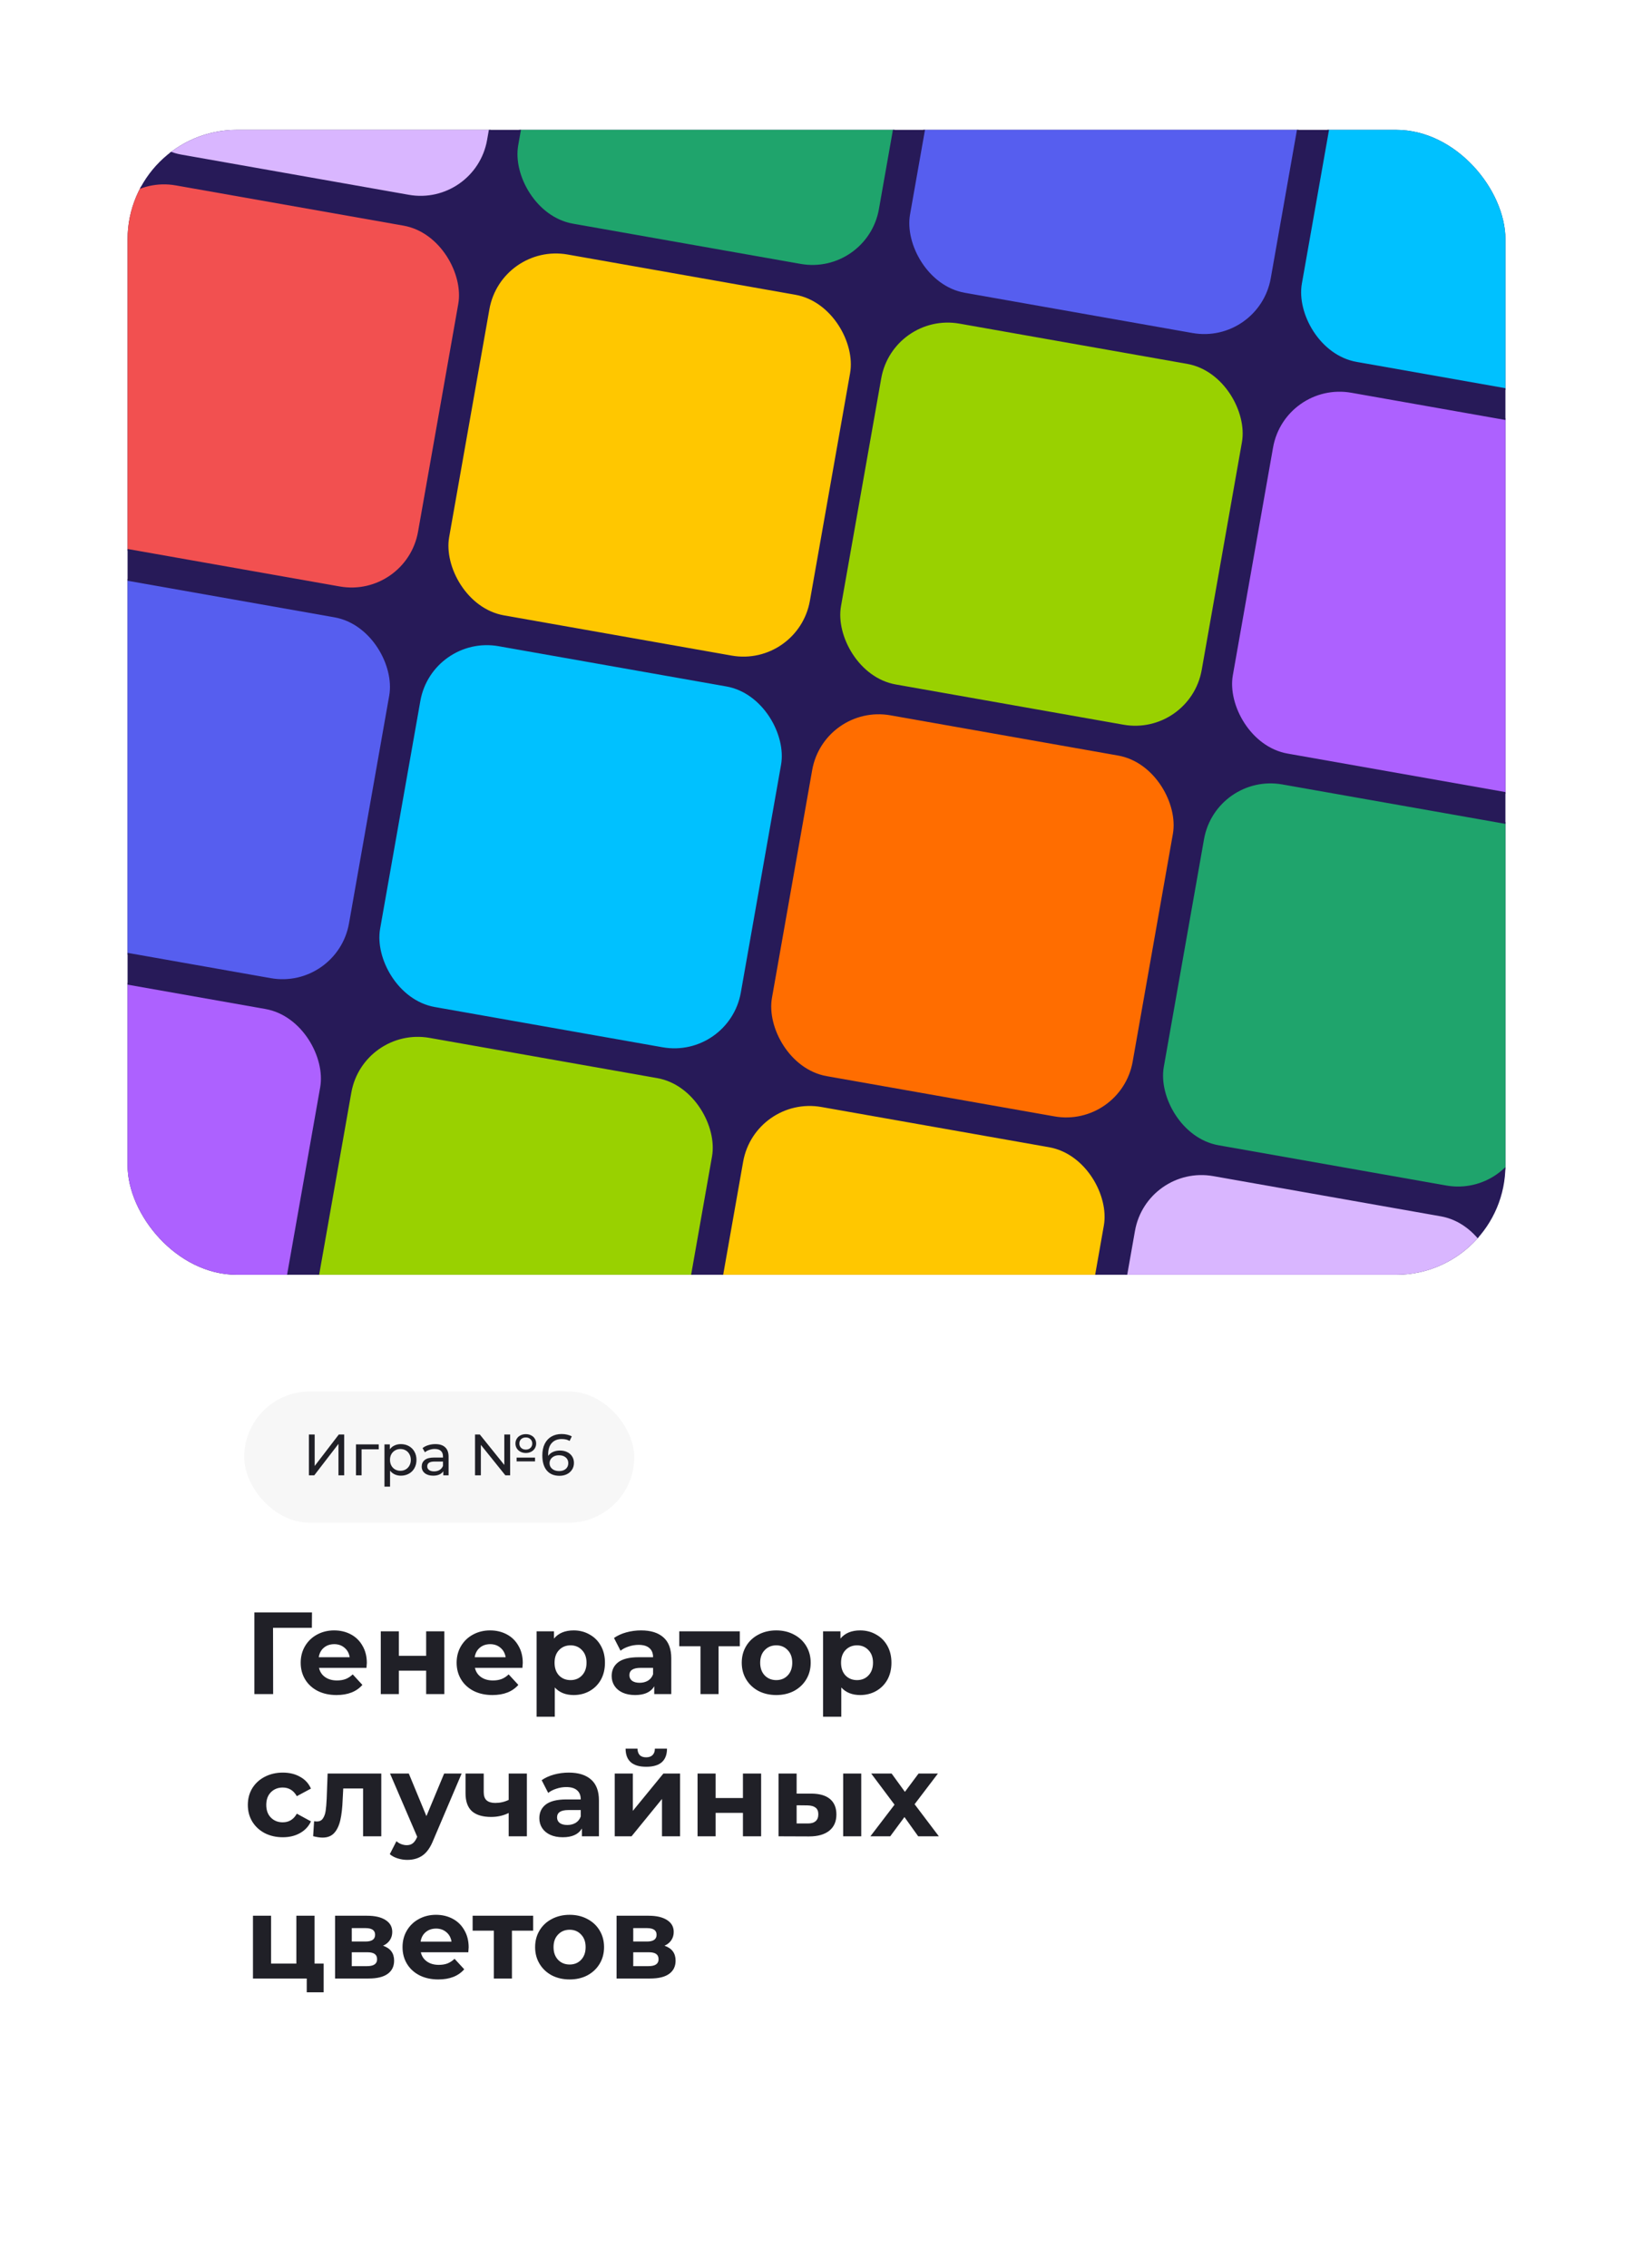 <svg width="448" height="622" viewBox="0 0 448 622" fill="none" xmlns="http://www.w3.org/2000/svg">
<g filter="url(#filter0_d_14_3951)">
<rect x="35" y="23" width="378" height="551" rx="30" fill="white" shape-rendering="crispEdges"/>
<g clip-path="url(#clip0_14_3951)">
<rect x="35" y="23" width="378" height="314" rx="30" fill="#271A58"/>
<rect x="0.203" y="0.29" width="100.967" height="100.967" rx="18.775" transform="matrix(0.985 0.174 -0.174 0.985 48.573 -73.017)" fill="#D9B6FF"/>
<rect x="0.203" y="0.29" width="100.967" height="100.967" rx="18.775" transform="matrix(0.985 0.174 -0.174 0.985 48.573 -73.017)" stroke="#271A58" stroke-width="0.5"/>
<rect x="0.203" y="0.29" width="100.967" height="100.967" rx="18.775" transform="matrix(0.985 0.174 -0.174 0.985 156.07 -54.062)" fill="#1FA46C"/>
<rect x="0.203" y="0.29" width="100.967" height="100.967" rx="18.775" transform="matrix(0.985 0.174 -0.174 0.985 156.07 -54.062)" stroke="#271A58" stroke-width="0.5"/>
<rect x="0.203" y="0.29" width="100.967" height="100.967" rx="18.775" transform="matrix(0.985 0.174 -0.174 0.985 263.567 -35.108)" fill="#565EEF"/>
<rect x="0.203" y="0.29" width="100.967" height="100.967" rx="18.775" transform="matrix(0.985 0.174 -0.174 0.985 263.567 -35.108)" stroke="#271A58" stroke-width="0.5"/>
<rect x="0.203" y="0.29" width="100.967" height="100.967" rx="18.775" transform="matrix(0.985 0.174 -0.174 0.985 371.064 -16.153)" fill="#00C1FF"/>
<rect x="0.203" y="0.29" width="100.967" height="100.967" rx="18.775" transform="matrix(0.985 0.174 -0.174 0.985 371.064 -16.153)" stroke="#271A58" stroke-width="0.5"/>
<rect x="0.203" y="0.29" width="100.967" height="100.967" rx="18.775" transform="matrix(0.985 0.174 -0.174 0.985 29.633 34.402)" fill="#F25050"/>
<rect x="0.203" y="0.29" width="100.967" height="100.967" rx="18.775" transform="matrix(0.985 0.174 -0.174 0.985 29.633 34.402)" stroke="#271A58" stroke-width="0.5"/>
<rect x="0.203" y="0.29" width="100.967" height="100.967" rx="18.775" transform="matrix(0.985 0.174 -0.174 0.985 137.13 53.357)" fill="#FFC700"/>
<rect x="0.203" y="0.29" width="100.967" height="100.967" rx="18.775" transform="matrix(0.985 0.174 -0.174 0.985 137.13 53.357)" stroke="#271A58" stroke-width="0.5"/>
<rect x="0.203" y="0.29" width="100.967" height="100.967" rx="18.775" transform="matrix(0.985 0.174 -0.174 0.985 244.626 72.311)" fill="#99D100"/>
<rect x="0.203" y="0.29" width="100.967" height="100.967" rx="18.775" transform="matrix(0.985 0.174 -0.174 0.985 244.626 72.311)" stroke="#271A58" stroke-width="0.5"/>
<rect x="0.203" y="0.29" width="100.967" height="100.967" rx="18.775" transform="matrix(0.985 0.174 -0.174 0.985 352.123 91.266)" fill="#AD61FF"/>
<rect x="0.203" y="0.29" width="100.967" height="100.967" rx="18.775" transform="matrix(0.985 0.174 -0.174 0.985 352.123 91.266)" stroke="#271A58" stroke-width="0.5"/>
<rect x="0.203" y="0.29" width="100.967" height="100.967" rx="18.775" transform="matrix(0.985 0.174 -0.174 0.985 10.691 141.822)" fill="#565EEF"/>
<rect x="0.203" y="0.29" width="100.967" height="100.967" rx="18.775" transform="matrix(0.985 0.174 -0.174 0.985 10.691 141.822)" stroke="#271A58" stroke-width="0.5"/>
<rect x="0.203" y="0.29" width="100.967" height="100.967" rx="18.775" transform="matrix(0.985 0.174 -0.174 0.985 118.188 160.777)" fill="#00C1FF"/>
<rect x="0.203" y="0.29" width="100.967" height="100.967" rx="18.775" transform="matrix(0.985 0.174 -0.174 0.985 118.188 160.777)" stroke="#271A58" stroke-width="0.5"/>
<rect x="0.203" y="0.29" width="100.967" height="100.967" rx="18.775" transform="matrix(0.985 0.174 -0.174 0.985 225.685 179.731)" fill="#FF6D00"/>
<rect x="0.203" y="0.29" width="100.967" height="100.967" rx="18.775" transform="matrix(0.985 0.174 -0.174 0.985 225.685 179.731)" stroke="#271A58" stroke-width="0.5"/>
<rect x="0.203" y="0.29" width="100.967" height="100.967" rx="18.775" transform="matrix(0.985 0.174 -0.174 0.985 333.182 198.686)" fill="#1FA46C"/>
<rect x="0.203" y="0.29" width="100.967" height="100.967" rx="18.775" transform="matrix(0.985 0.174 -0.174 0.985 333.182 198.686)" stroke="#271A58" stroke-width="0.5"/>
<rect x="0.203" y="0.29" width="100.967" height="100.967" rx="18.775" transform="matrix(0.985 0.174 -0.174 0.985 -8.249 249.241)" fill="#AD61FF"/>
<rect x="0.203" y="0.29" width="100.967" height="100.967" rx="18.775" transform="matrix(0.985 0.174 -0.174 0.985 -8.249 249.241)" stroke="#271A58" stroke-width="0.5"/>
<rect x="0.203" y="0.29" width="100.967" height="100.967" rx="18.775" transform="matrix(0.985 0.174 -0.174 0.985 99.248 268.196)" fill="#99D100"/>
<rect x="0.203" y="0.29" width="100.967" height="100.967" rx="18.775" transform="matrix(0.985 0.174 -0.174 0.985 99.248 268.196)" stroke="#271A58" stroke-width="0.5"/>
<rect x="0.203" y="0.29" width="100.967" height="100.967" rx="18.775" transform="matrix(0.985 0.174 -0.174 0.985 206.744 287.15)" fill="#FFC700"/>
<rect x="0.203" y="0.29" width="100.967" height="100.967" rx="18.775" transform="matrix(0.985 0.174 -0.174 0.985 206.744 287.15)" stroke="#271A58" stroke-width="0.5"/>
<rect x="0.203" y="0.29" width="100.967" height="100.967" rx="18.775" transform="matrix(0.985 0.174 -0.174 0.985 314.241 306.105)" fill="#D9B6FF"/>
<rect x="0.203" y="0.29" width="100.967" height="100.967" rx="18.775" transform="matrix(0.985 0.174 -0.174 0.985 314.241 306.105)" stroke="#271A58" stroke-width="0.5"/>
</g>
<rect x="67" y="369" width="107" height="36" rx="18" fill="#F7F7F7"/>
<path d="M84.744 380.8H86.328V389.44L92.952 380.8H94.424V392H92.856V383.376L86.216 392H84.744V380.8ZM103.9 384.864H99.196V392H97.66V383.52H103.9V384.864ZM109.968 383.44C110.79 383.44 111.526 383.621 112.176 383.984C112.827 384.347 113.334 384.853 113.696 385.504C114.07 386.155 114.256 386.907 114.256 387.76C114.256 388.613 114.07 389.371 113.696 390.032C113.334 390.683 112.827 391.189 112.176 391.552C111.526 391.915 110.79 392.096 109.968 392.096C109.36 392.096 108.8 391.979 108.288 391.744C107.787 391.509 107.36 391.168 107.008 390.72V395.104H105.472V383.52H106.944V384.864C107.286 384.395 107.718 384.043 108.24 383.808C108.763 383.563 109.339 383.44 109.968 383.44ZM109.84 390.752C110.384 390.752 110.87 390.629 111.296 390.384C111.734 390.128 112.075 389.776 112.32 389.328C112.576 388.869 112.704 388.347 112.704 387.76C112.704 387.173 112.576 386.656 112.32 386.208C112.075 385.749 111.734 385.397 111.296 385.152C110.87 384.907 110.384 384.784 109.84 384.784C109.307 384.784 108.822 384.912 108.384 385.168C107.958 385.413 107.616 385.76 107.36 386.208C107.115 386.656 106.992 387.173 106.992 387.76C106.992 388.347 107.115 388.869 107.36 389.328C107.606 389.776 107.947 390.128 108.384 390.384C108.822 390.629 109.307 390.752 109.84 390.752ZM119.434 383.44C120.607 383.44 121.503 383.728 122.122 384.304C122.751 384.88 123.066 385.739 123.066 386.88V392H121.61V390.88C121.354 391.275 120.986 391.579 120.506 391.792C120.037 391.995 119.477 392.096 118.826 392.096C117.877 392.096 117.114 391.867 116.538 391.408C115.973 390.949 115.69 390.347 115.69 389.6C115.69 388.853 115.962 388.256 116.506 387.808C117.05 387.349 117.914 387.12 119.098 387.12H121.53V386.816C121.53 386.155 121.338 385.648 120.954 385.296C120.57 384.944 120.005 384.768 119.258 384.768C118.757 384.768 118.266 384.853 117.786 385.024C117.306 385.184 116.901 385.403 116.57 385.68L115.93 384.528C116.367 384.176 116.89 383.909 117.498 383.728C118.106 383.536 118.751 383.44 119.434 383.44ZM119.082 390.912C119.669 390.912 120.175 390.784 120.602 390.528C121.029 390.261 121.338 389.888 121.53 389.408V388.224H119.162C117.861 388.224 117.21 388.661 117.21 389.536C117.21 389.963 117.375 390.299 117.706 390.544C118.037 390.789 118.495 390.912 119.082 390.912ZM144.257 385.872C143.713 385.872 143.222 385.76 142.785 385.536C142.358 385.312 142.022 385.003 141.777 384.608C141.531 384.213 141.409 383.771 141.409 383.28C141.409 382.789 141.531 382.347 141.777 381.952C142.022 381.557 142.358 381.253 142.785 381.04C143.222 380.816 143.713 380.704 144.257 380.704C144.801 380.704 145.286 380.816 145.713 381.04C146.15 381.253 146.486 381.557 146.721 381.952C146.966 382.347 147.089 382.789 147.089 383.28C147.089 383.771 146.966 384.213 146.721 384.608C146.486 385.003 146.15 385.312 145.713 385.536C145.286 385.76 144.801 385.872 144.257 385.872ZM138.353 380.8H139.953V392H138.641L131.921 383.648V392H130.321V380.8H131.633L138.353 389.152V380.8ZM144.257 381.616C143.723 381.616 143.291 381.771 142.961 382.08C142.641 382.389 142.481 382.789 142.481 383.28C142.481 383.771 142.646 384.171 142.977 384.48C143.307 384.789 143.734 384.944 144.257 384.944C144.779 384.944 145.201 384.789 145.521 384.48C145.851 384.171 146.017 383.771 146.017 383.28C146.017 382.789 145.851 382.389 145.521 382.08C145.201 381.771 144.779 381.616 144.257 381.616ZM141.729 387.136H146.785V388.176H141.729V387.136ZM153.616 385.2C154.352 385.2 155.008 385.339 155.584 385.616C156.17 385.893 156.629 386.293 156.96 386.816C157.29 387.328 157.456 387.92 157.456 388.592C157.456 389.296 157.28 389.915 156.928 390.448C156.586 390.981 156.112 391.397 155.504 391.696C154.906 391.984 154.234 392.128 153.488 392.128C151.984 392.128 150.821 391.643 150 390.672C149.189 389.701 148.784 388.325 148.784 386.544C148.784 385.296 149.002 384.235 149.44 383.36C149.888 382.475 150.506 381.808 151.296 381.36C152.096 380.901 153.024 380.672 154.08 380.672C154.624 380.672 155.136 380.731 155.616 380.848C156.096 380.955 156.512 381.115 156.864 381.328L156.256 382.576C155.722 382.224 155.008 382.048 154.112 382.048C152.949 382.048 152.037 382.411 151.376 383.136C150.714 383.851 150.384 384.896 150.384 386.272C150.384 386.443 150.389 386.576 150.4 386.672C150.72 386.192 151.157 385.829 151.712 385.584C152.277 385.328 152.912 385.2 153.616 385.2ZM153.424 390.832C154.16 390.832 154.757 390.635 155.216 390.24C155.674 389.845 155.904 389.317 155.904 388.656C155.904 387.995 155.669 387.472 155.2 387.088C154.741 386.693 154.122 386.496 153.344 386.496C152.842 386.496 152.394 386.592 152 386.784C151.616 386.976 151.312 387.237 151.088 387.568C150.874 387.899 150.768 388.267 150.768 388.672C150.768 389.067 150.869 389.429 151.072 389.76C151.285 390.08 151.589 390.341 151.984 390.544C152.389 390.736 152.869 390.832 153.424 390.832Z" fill="#202027"/>
<path d="M85.56 433.824H74.904L74.936 452H69.784V429.6H85.592L85.56 433.824ZM100.636 443.456C100.636 443.52 100.604 443.968 100.54 444.8H87.516C87.751 445.867 88.305 446.709 89.18 447.328C90.055 447.947 91.143 448.256 92.444 448.256C93.34 448.256 94.129 448.128 94.812 447.872C95.516 447.595 96.167 447.168 96.764 446.592L99.42 449.472C97.799 451.328 95.431 452.256 92.316 452.256C90.375 452.256 88.657 451.883 87.164 451.136C85.671 450.368 84.519 449.312 83.708 447.968C82.897 446.624 82.492 445.099 82.492 443.392C82.492 441.707 82.887 440.192 83.676 438.848C84.487 437.483 85.585 436.427 86.972 435.68C88.38 434.912 89.948 434.528 91.676 434.528C93.361 434.528 94.887 434.891 96.252 435.616C97.617 436.341 98.684 437.387 99.452 438.752C100.241 440.096 100.636 441.664 100.636 443.456ZM91.708 438.304C90.577 438.304 89.628 438.624 88.86 439.264C88.092 439.904 87.623 440.779 87.452 441.888H95.932C95.761 440.8 95.292 439.936 94.524 439.296C93.756 438.635 92.817 438.304 91.708 438.304ZM104.463 434.784H109.423V441.504H116.911V434.784H121.903V452H116.911V445.568H109.423V452H104.463V434.784ZM143.417 443.456C143.417 443.52 143.385 443.968 143.321 444.8H130.297C130.532 445.867 131.087 446.709 131.961 447.328C132.836 447.947 133.924 448.256 135.225 448.256C136.121 448.256 136.911 448.128 137.593 447.872C138.297 447.595 138.948 447.168 139.545 446.592L142.201 449.472C140.58 451.328 138.212 452.256 135.097 452.256C133.156 452.256 131.439 451.883 129.945 451.136C128.452 450.368 127.3 449.312 126.489 447.968C125.679 446.624 125.273 445.099 125.273 443.392C125.273 441.707 125.668 440.192 126.457 438.848C127.268 437.483 128.367 436.427 129.753 435.68C131.161 434.912 132.729 434.528 134.457 434.528C136.143 434.528 137.668 434.891 139.033 435.616C140.399 436.341 141.465 437.387 142.233 438.752C143.023 440.096 143.417 441.664 143.417 443.456ZM134.489 438.304C133.359 438.304 132.409 438.624 131.641 439.264C130.873 439.904 130.404 440.779 130.233 441.888H138.713C138.543 440.8 138.073 439.936 137.305 439.296C136.537 438.635 135.599 438.304 134.489 438.304ZM157.388 434.528C158.988 434.528 160.438 434.901 161.74 435.648C163.062 436.373 164.097 437.408 164.844 438.752C165.59 440.075 165.964 441.621 165.964 443.392C165.964 445.163 165.59 446.72 164.844 448.064C164.097 449.387 163.062 450.421 161.74 451.168C160.438 451.893 158.988 452.256 157.388 452.256C155.19 452.256 153.462 451.563 152.204 450.176V458.208H147.212V434.784H151.98V436.768C153.217 435.275 155.02 434.528 157.388 434.528ZM156.524 448.16C157.804 448.16 158.849 447.733 159.66 446.88C160.492 446.005 160.908 444.843 160.908 443.392C160.908 441.941 160.492 440.789 159.66 439.936C158.849 439.061 157.804 438.624 156.524 438.624C155.244 438.624 154.188 439.061 153.356 439.936C152.545 440.789 152.14 441.941 152.14 443.392C152.14 444.843 152.545 446.005 153.356 446.88C154.188 447.733 155.244 448.16 156.524 448.16ZM175.869 434.528C178.536 434.528 180.584 435.168 182.013 436.448C183.443 437.707 184.157 439.616 184.157 442.176V452H179.485V449.856C178.547 451.456 176.797 452.256 174.237 452.256C172.915 452.256 171.763 452.032 170.781 451.584C169.821 451.136 169.085 450.517 168.573 449.728C168.061 448.939 167.805 448.043 167.805 447.04C167.805 445.44 168.403 444.181 169.597 443.264C170.813 442.347 172.68 441.888 175.197 441.888H179.165C179.165 440.8 178.835 439.968 178.173 439.392C177.512 438.795 176.52 438.496 175.197 438.496C174.28 438.496 173.373 438.645 172.477 438.944C171.603 439.221 170.856 439.605 170.237 440.096L168.445 436.608C169.384 435.947 170.504 435.435 171.805 435.072C173.128 434.709 174.483 434.528 175.869 434.528ZM175.485 448.896C176.339 448.896 177.096 448.704 177.757 448.32C178.419 447.915 178.888 447.328 179.165 446.56V444.8H175.741C173.693 444.8 172.669 445.472 172.669 446.816C172.669 447.456 172.915 447.968 173.405 448.352C173.917 448.715 174.611 448.896 175.485 448.896ZM202.958 438.88H197.134V452H192.174V438.88H186.35V434.784H202.958V438.88ZM212.964 452.256C211.151 452.256 209.519 451.883 208.068 451.136C206.639 450.368 205.519 449.312 204.708 447.968C203.897 446.624 203.492 445.099 203.492 443.392C203.492 441.685 203.897 440.16 204.708 438.816C205.519 437.472 206.639 436.427 208.068 435.68C209.519 434.912 211.151 434.528 212.964 434.528C214.777 434.528 216.399 434.912 217.828 435.68C219.257 436.427 220.377 437.472 221.188 438.816C221.999 440.16 222.404 441.685 222.404 443.392C222.404 445.099 221.999 446.624 221.188 447.968C220.377 449.312 219.257 450.368 217.828 451.136C216.399 451.883 214.777 452.256 212.964 452.256ZM212.964 448.16C214.244 448.16 215.289 447.733 216.1 446.88C216.932 446.005 217.348 444.843 217.348 443.392C217.348 441.941 216.932 440.789 216.1 439.936C215.289 439.061 214.244 438.624 212.964 438.624C211.684 438.624 210.628 439.061 209.796 439.936C208.964 440.789 208.548 441.941 208.548 443.392C208.548 444.843 208.964 446.005 209.796 446.88C210.628 447.733 211.684 448.16 212.964 448.16ZM235.982 434.528C237.582 434.528 239.032 434.901 240.333 435.648C241.656 436.373 242.691 437.408 243.438 438.752C244.184 440.075 244.558 441.621 244.558 443.392C244.558 445.163 244.184 446.72 243.438 448.064C242.691 449.387 241.656 450.421 240.333 451.168C239.032 451.893 237.582 452.256 235.982 452.256C233.784 452.256 232.056 451.563 230.798 450.176V458.208H225.806V434.784H230.574V436.768C231.811 435.275 233.614 434.528 235.982 434.528ZM235.118 448.16C236.398 448.16 237.443 447.733 238.254 446.88C239.086 446.005 239.502 444.843 239.502 443.392C239.502 441.941 239.086 440.789 238.254 439.936C237.443 439.061 236.398 438.624 235.118 438.624C233.838 438.624 232.782 439.061 231.95 439.936C231.139 440.789 230.734 441.941 230.734 443.392C230.734 444.843 231.139 446.005 231.95 446.88C232.782 447.733 233.838 448.16 235.118 448.16ZM77.592 491.256C75.757 491.256 74.104 490.883 72.632 490.136C71.181 489.368 70.04 488.312 69.208 486.968C68.397 485.624 67.992 484.099 67.992 482.392C67.992 480.685 68.397 479.16 69.208 477.816C70.04 476.472 71.181 475.427 72.632 474.68C74.104 473.912 75.757 473.528 77.592 473.528C79.405 473.528 80.984 473.912 82.328 474.68C83.693 475.427 84.685 476.504 85.304 477.912L81.432 479.992C80.536 478.413 79.245 477.624 77.56 477.624C76.259 477.624 75.181 478.051 74.328 478.904C73.475 479.757 73.048 480.92 73.048 482.392C73.048 483.864 73.475 485.027 74.328 485.88C75.181 486.733 76.259 487.16 77.56 487.16C79.267 487.16 80.557 486.371 81.432 484.792L85.304 486.904C84.685 488.269 83.693 489.336 82.328 490.104C80.984 490.872 79.405 491.256 77.592 491.256ZM104.6 473.784V491H99.608V477.88H94.168L94.007 480.92C93.922 483.181 93.709 485.059 93.368 486.552C93.026 488.045 92.472 489.219 91.704 490.072C90.936 490.925 89.869 491.352 88.504 491.352C87.778 491.352 86.914 491.224 85.912 490.968L86.168 486.872C86.509 486.915 86.754 486.936 86.903 486.936C87.65 486.936 88.205 486.669 88.567 486.136C88.951 485.581 89.207 484.888 89.335 484.056C89.463 483.203 89.559 482.083 89.624 480.696L89.879 473.784H104.6ZM126.648 473.784L118.872 492.056C118.083 494.04 117.101 495.437 115.928 496.248C114.776 497.059 113.379 497.464 111.736 497.464C110.84 497.464 109.955 497.325 109.08 497.048C108.205 496.771 107.491 496.387 106.936 495.896L108.76 492.344C109.144 492.685 109.581 492.952 110.072 493.144C110.584 493.336 111.085 493.432 111.576 493.432C112.259 493.432 112.813 493.261 113.24 492.92C113.667 492.6 114.051 492.056 114.392 491.288L114.456 491.128L107 473.784H112.152L116.984 485.464L121.848 473.784H126.648ZM144.544 473.784V491H139.552V484.6C138.102 485.325 136.502 485.688 134.752 485.688C132.427 485.688 130.667 485.165 129.472 484.12C128.299 483.053 127.712 481.411 127.712 479.192V473.784H132.704V478.872C132.704 479.917 132.971 480.675 133.504 481.144C134.059 481.613 134.848 481.848 135.872 481.848C137.174 481.848 138.4 481.571 139.552 481.016V473.784H144.544ZM156.026 473.528C158.692 473.528 160.74 474.168 162.17 475.448C163.599 476.707 164.314 478.616 164.314 481.176V491H159.642V488.856C158.703 490.456 156.954 491.256 154.394 491.256C153.071 491.256 151.919 491.032 150.938 490.584C149.978 490.136 149.242 489.517 148.73 488.728C148.218 487.939 147.962 487.043 147.962 486.04C147.962 484.44 148.559 483.181 149.754 482.264C150.97 481.347 152.836 480.888 155.354 480.888H159.322C159.322 479.8 158.991 478.968 158.33 478.392C157.668 477.795 156.676 477.496 155.354 477.496C154.436 477.496 153.53 477.645 152.634 477.944C151.759 478.221 151.012 478.605 150.394 479.096L148.602 475.608C149.54 474.947 150.66 474.435 151.962 474.072C153.284 473.709 154.639 473.528 156.026 473.528ZM155.642 487.896C156.495 487.896 157.252 487.704 157.914 487.32C158.575 486.915 159.044 486.328 159.322 485.56V483.8H155.898C153.85 483.8 152.826 484.472 152.826 485.816C152.826 486.456 153.071 486.968 153.562 487.352C154.074 487.715 154.767 487.896 155.642 487.896ZM168.65 473.784H173.61V484.024L181.994 473.784H186.57V491H181.61V480.76L173.258 491H168.65V473.784ZM177.29 471.928C173.535 471.928 171.647 470.275 171.626 466.968H174.89C174.911 467.715 175.114 468.301 175.498 468.728C175.903 469.133 176.49 469.336 177.258 469.336C178.026 469.336 178.613 469.133 179.018 468.728C179.445 468.301 179.658 467.715 179.658 466.968H182.986C182.965 470.275 181.066 471.928 177.29 471.928ZM191.369 473.784H196.329V480.504H203.817V473.784H208.809V491H203.817V484.568H196.329V491H191.369V473.784ZM222.644 479.288C224.884 479.309 226.58 479.811 227.732 480.792C228.884 481.773 229.46 483.181 229.46 485.016C229.46 486.936 228.809 488.419 227.508 489.464C226.206 490.509 224.361 491.032 221.972 491.032L213.588 491V473.784H218.548V479.288H222.644ZM231.316 473.784H236.276V491H231.316V473.784ZM221.524 487.48C222.484 487.501 223.22 487.299 223.732 486.872C224.244 486.445 224.5 485.805 224.5 484.952C224.5 484.12 224.244 483.512 223.732 483.128C223.241 482.744 222.505 482.541 221.524 482.52L218.548 482.488V487.48H221.524ZM251.904 491L248.128 485.72L244.224 491H238.784L245.408 482.328L239.008 473.784H244.608L248.256 478.808L252 473.784H257.312L250.912 482.2L257.568 491H251.904ZM88.792 525.904V533.776H84.152V530H69.4V512.784H74.36V525.904H81.304V512.784H86.296V525.904H88.792ZM105.083 521.008C107.11 521.691 108.123 523.056 108.123 525.104C108.123 526.661 107.537 527.867 106.363 528.72C105.19 529.573 103.441 530 101.115 530H91.931V512.784H100.731C102.886 512.784 104.571 513.179 105.787 513.968C107.003 514.736 107.611 515.824 107.611 517.232C107.611 518.085 107.387 518.843 106.939 519.504C106.513 520.144 105.894 520.645 105.083 521.008ZM96.507 519.856H100.283C102.033 519.856 102.907 519.237 102.907 518C102.907 516.784 102.033 516.176 100.283 516.176H96.507V519.856ZM100.699 526.608C102.534 526.608 103.451 525.979 103.451 524.72C103.451 524.059 103.238 523.579 102.811 523.28C102.385 522.96 101.713 522.8 100.795 522.8H96.507V526.608H100.699ZM128.574 521.456C128.574 521.52 128.542 521.968 128.478 522.8H115.454C115.688 523.867 116.243 524.709 117.118 525.328C117.992 525.947 119.08 526.256 120.382 526.256C121.278 526.256 122.067 526.128 122.75 525.872C123.454 525.595 124.104 525.168 124.702 524.592L127.358 527.472C125.736 529.328 123.368 530.256 120.254 530.256C118.312 530.256 116.595 529.883 115.102 529.136C113.608 528.368 112.456 527.312 111.646 525.968C110.835 524.624 110.43 523.099 110.43 521.392C110.43 519.707 110.824 518.192 111.614 516.848C112.424 515.483 113.523 514.427 114.91 513.68C116.318 512.912 117.886 512.528 119.614 512.528C121.299 512.528 122.824 512.891 124.19 513.616C125.555 514.341 126.622 515.387 127.39 516.752C128.179 518.096 128.574 519.664 128.574 521.456ZM119.646 516.304C118.515 516.304 117.566 516.624 116.798 517.264C116.03 517.904 115.56 518.779 115.39 519.888H123.87C123.699 518.8 123.23 517.936 122.462 517.296C121.694 516.635 120.755 516.304 119.646 516.304ZM146.27 516.88H140.446V530H135.486V516.88H129.662V512.784H146.27V516.88ZM156.277 530.256C154.463 530.256 152.831 529.883 151.381 529.136C149.951 528.368 148.831 527.312 148.021 525.968C147.21 524.624 146.805 523.099 146.805 521.392C146.805 519.685 147.21 518.16 148.021 516.816C148.831 515.472 149.951 514.427 151.381 513.68C152.831 512.912 154.463 512.528 156.277 512.528C158.09 512.528 159.711 512.912 161.141 513.68C162.57 514.427 163.69 515.472 164.501 516.816C165.311 518.16 165.717 519.685 165.717 521.392C165.717 523.099 165.311 524.624 164.501 525.968C163.69 527.312 162.57 528.368 161.141 529.136C159.711 529.883 158.09 530.256 156.277 530.256ZM156.277 526.16C157.557 526.16 158.602 525.733 159.413 524.88C160.245 524.005 160.661 522.843 160.661 521.392C160.661 519.941 160.245 518.789 159.413 517.936C158.602 517.061 157.557 516.624 156.277 516.624C154.997 516.624 153.941 517.061 153.109 517.936C152.277 518.789 151.861 519.941 151.861 521.392C151.861 522.843 152.277 524.005 153.109 524.88C153.941 525.733 154.997 526.16 156.277 526.16ZM182.302 521.008C184.329 521.691 185.342 523.056 185.342 525.104C185.342 526.661 184.755 527.867 183.582 528.72C182.409 529.573 180.659 530 178.334 530H169.15V512.784H177.95C180.105 512.784 181.79 513.179 183.006 513.968C184.222 514.736 184.83 515.824 184.83 517.232C184.83 518.085 184.606 518.843 184.158 519.504C183.731 520.144 183.113 520.645 182.302 521.008ZM173.726 519.856H177.502C179.251 519.856 180.126 519.237 180.126 518C180.126 516.784 179.251 516.176 177.502 516.176H173.726V519.856ZM177.918 526.608C179.753 526.608 180.67 525.979 180.67 524.72C180.67 524.059 180.457 523.579 180.03 523.28C179.603 522.96 178.931 522.8 178.014 522.8H173.726V526.608H177.918Z" fill="#202027"/>
</g>
<defs>
<filter id="filter0_d_14_3951" x="0.316" y="0.928" width="447.368" height="620.368" filterUnits="userSpaceOnUse" color-interpolation-filters="sRGB">
<feFlood flood-opacity="0" result="BackgroundImageFix"/>
<feColorMatrix in="SourceAlpha" type="matrix" values="0 0 0 0 0 0 0 0 0 0 0 0 0 0 0 0 0 0 127 0" result="hardAlpha"/>
<feMorphology radius="7.567" operator="erode" in="SourceAlpha" result="effect1_dropShadow_14_3951"/>
<feOffset dy="12.612"/>
<feGaussianBlur stdDeviation="21.126"/>
<feComposite in2="hardAlpha" operator="out"/>
<feColorMatrix type="matrix" values="0 0 0 0 0 0 0 0 0 0 0 0 0 0 0 0 0 0 0.13 0"/>
<feBlend mode="normal" in2="BackgroundImageFix" result="effect1_dropShadow_14_3951"/>
<feBlend mode="normal" in="SourceGraphic" in2="effect1_dropShadow_14_3951" result="shape"/>
</filter>
<clipPath id="clip0_14_3951">
<rect x="35" y="23" width="378" height="314" rx="30" fill="white"/>
</clipPath>
</defs>
</svg>
